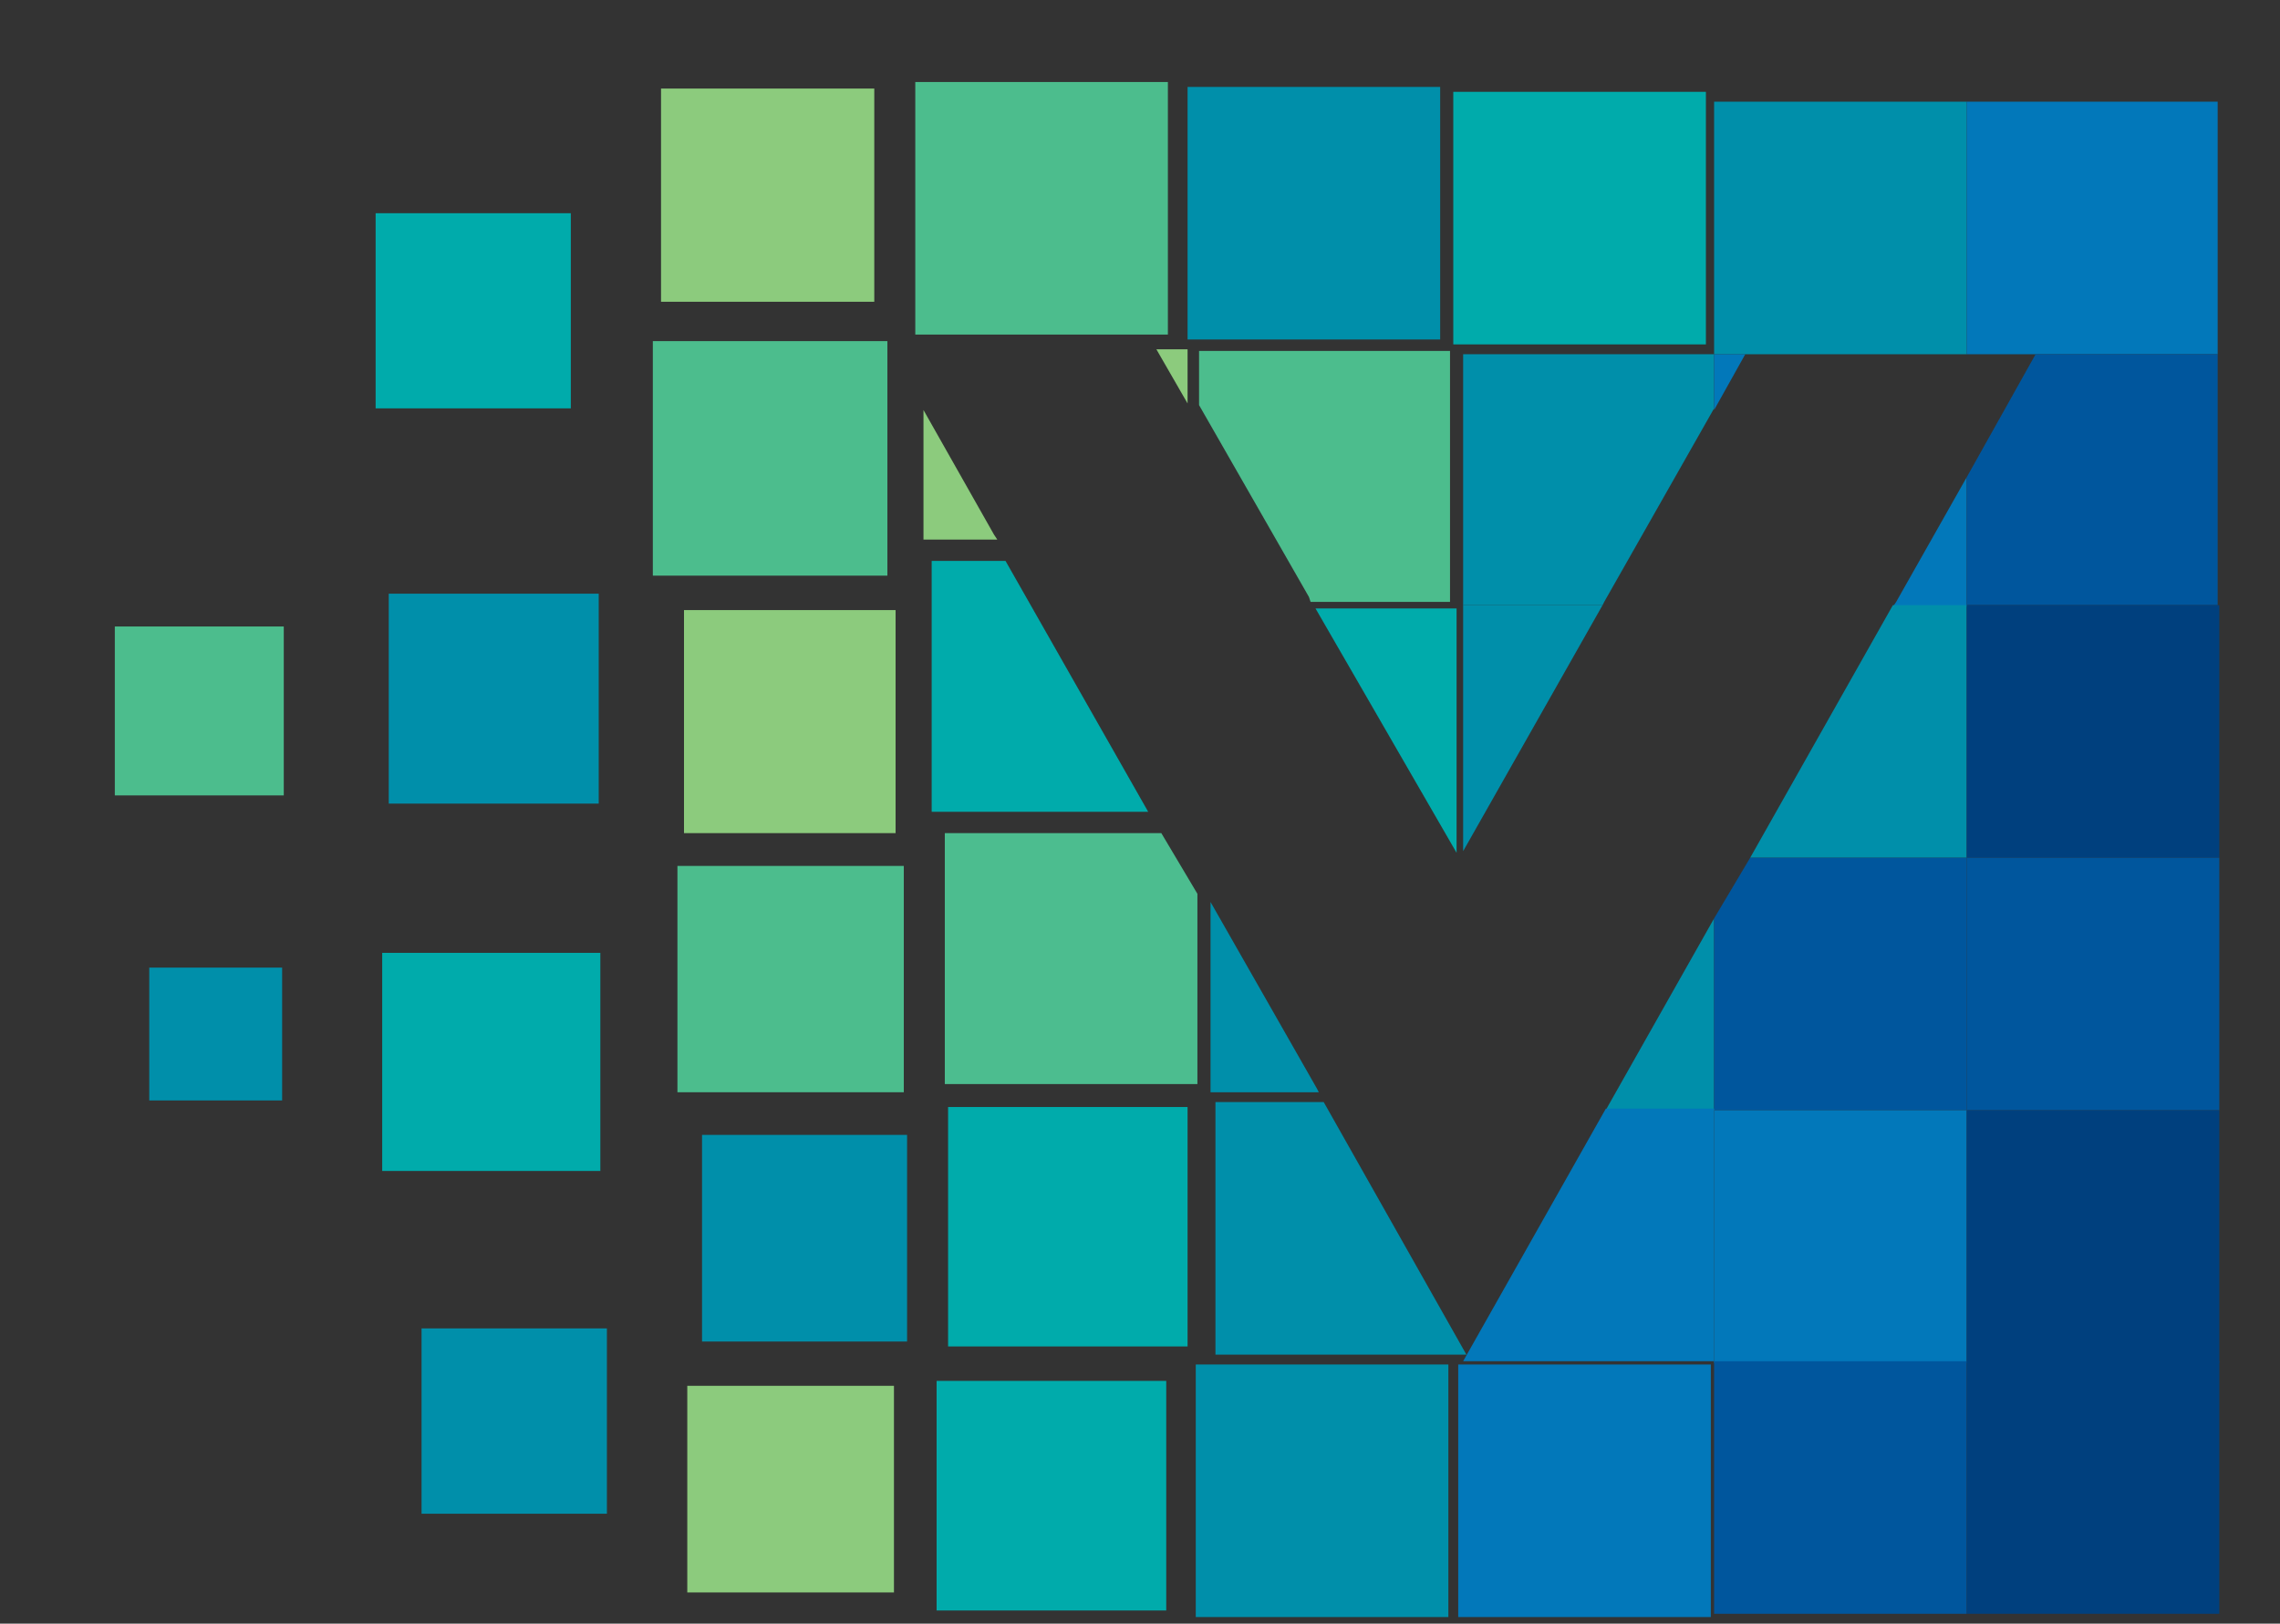 <svg xmlns="http://www.w3.org/2000/svg" viewBox="0 0 139 99" width="139" height="99">
	<rect x="0" y="0" width="139" height="99" fill="#333333" stroke="none"/>
	<style>
		tspan { white-space:pre }
		.shp0 { fill: #8ccb7d } 
		.shp1 { fill: #4cbd8d } 
		.shp2 { fill: #008faa } 
		.shp3 { fill: #00abab } 
		.shp4 { fill: #0278ba } 
		.shp5 { fill: #00569d } 
		.shp6 { fill: #00407e } 
		.shp7 { fill: #4cbd8f } 
		.shp8 { fill: #ffffff } 
	</style>
	<g id="Layer">
		<g id="Layer">
			<g id="Layer_2_1_">
				<g id="Layer_1-2">
					<path id="Layer" class="shp0" d="M40.3 5.4L53.3 5.4L53.3 18.4L49.7 18.4L40.3 18.4L40.3 5.4Z" />
					<path id="Layer" class="shp1" d="M55.8 5L71.2 5L71.2 20.4L69.2 20.4L55.8 20.4L55.8 5Z" />
					<path id="Layer" class="shp2" d="M72.4 5.3L87.8 5.3L87.8 20.7L72.4 20.7L72.4 5.3Z" />
					<path id="Layer" class="shp3" d="M88.6 5.6L104 5.6L104 21L88.6 21L88.6 5.6Z" />
					<path id="Layer" class="shp2" d="M104.5 6.2L119.9 6.2L119.9 21.6L106.4 21.6L104.5 21.6L104.5 6.2Z" />
					<path id="Layer" class="shp4" d="M119.9 6.2L135.2 6.2L135.2 21.6L124.1 21.6L119.9 21.6L119.9 6.2Z" />
					<path id="Layer" class="shp0" d="M60.8 32.9L56.3 32.9L56.3 25L60.6 32.6L60.8 32.9Z" />
					<path id="Layer" class="shp0" d="M70.5 21.3L72.4 21.3L72.4 24.6L70.5 21.3Z" />
					<path id="Layer" class="shp1" d="M73.1 21.4L88.4 21.4L88.4 36.7L79.9 36.7L79.8 36.4L73.1 24.7L73.1 21.4Z" />
					<path id="Layer" class="shp2" d="M89.2 21.6L104.5 21.6L104.5 24.9L97.8 36.7L97.7 36.9L89.2 36.9L89.2 21.6Z" />
					<path id="Layer" fill-rule="evenodd" class="shp4" d="M119.9 29.1L119.9 37L115.4 37L115.6 36.7L119.9 29.1ZM104.5 21.6L106.4 21.6L104.5 25L104.5 21.6Z" />
					<path id="Layer" class="shp5" d="M124.1 21.6L135.2 21.6L135.2 36.9L119.9 36.9L119.9 29.1L124.1 21.6Z" />
					<path id="Layer" class="shp0" d="M41.7 37.2L54.6 37.2L54.6 50.8L41.7 50.8L41.7 37.2Z" />
					<path id="Layer" class="shp3" d="M56.8 34.2L61.3 34.2L70 49.5L56.8 49.5L56.8 34.2Z" />
					<path id="Layer" class="shp3" d="M80.2 37.1L88.8 37.1L88.8 52L80.2 37.1Z" />
					<path id="Layer" class="shp2" d="M89.2 36.9L97.7 36.9L89.2 51.9L89.2 51.9L89.2 36.9Z" />
					<path id="Layer" class="shp2" d="M115.4 36.9L119.9 36.9L119.9 52.3L106.7 52.3L115.4 36.9Z" />
					<path id="Layer" class="shp6" d="M119.9 36.9L135.3 36.9L135.3 52.3L119.9 52.3L119.9 36.9Z" />
					<path id="Layer" class="shp1" d="M41.3 52.8L55.1 52.8L55.1 66.6L41.3 66.6L41.3 52.8Z" />
					<path id="Layer" class="shp7" d="M57.6 50.8L70.8 50.8L73 54.5L73 66.1L57.6 66.1L57.6 50.8Z" />
					<path id="Layer" class="shp2" d="M80.4 66.6L73.8 66.6L73.8 55L80.3 66.4L80.4 66.6Z" />
					<path id="Layer" class="shp2" d="M104.5 56L104.5 67.7L97.9 67.7L98 67.5L104.5 56Z" />
					<path id="Layer" class="shp5" d="M106.7 52.3L119.9 52.3L119.9 67.7L104.5 67.7L104.5 56L106.7 52.3Z" />
					<path id="Layer" class="shp5" d="M119.9 52.3L135.3 52.3L135.3 67.7L119.9 67.7L119.9 52.3Z" />
					<path id="Layer" class="shp2" d="M42.8 69.2L55.3 69.2L55.3 81.8L42.8 81.8L42.8 69.2Z" />
					<path id="Layer" class="shp3" d="M57.8 67.5L72.4 67.5L72.4 82.1L57.8 82.1L57.8 67.5Z" />
					<path id="Layer" class="shp2" d="M74.1 67.2L80.7 67.2L89.4 82.6L89.4 82.6L74.1 82.6L74.1 67.2Z" />
					<path id="Layer" fill-rule="evenodd" class="shp4" d="M97.9 67.6L104.5 67.6L104.5 83L89.2 83L97.9 67.6Z" />
					<path id="Layer" class="shp4" d="M104.5 67.7L119.9 67.7L119.9 83.1L104.5 83.1L104.5 67.7Z" />
					<path id="Layer" class="shp6" d="M119.9 67.7L135.3 67.7L135.3 83.1L119.9 83.1L119.9 67.7Z" />
					<path id="Layer" class="shp0" d="M41.9 84.5L54.5 84.5L54.5 97.1L41.9 97.1L41.9 84.5Z" />
					<path id="Layer" class="shp3" d="M57.1 84.2L71.1 84.2L71.1 98.2L57.1 98.2L57.1 84.2Z" />
					<path id="Layer" class="shp2" d="M72.9 83.2L88.3 83.2L88.3 98.6L72.9 98.6L72.9 83.2Z" />
					<path id="Layer" class="shp4" d="M88.9 83.2L88.9 83.2L104.3 83.2L104.3 98.6L88.9 98.6L88.9 83.2Z" />
					<path id="Layer" class="shp5" d="M104.5 83L119.9 83L119.9 98.4L104.5 98.4L104.5 83Z" />
					<path id="Layer" class="shp6" d="M119.9 83L135.3 83L135.3 98.4L119.9 98.4L119.9 83Z" />
					<path id="Layer" class="shp2" d="M23.7 36.2L36.5 36.2L36.5 49L32.9 49L23.7 49L23.7 36.2Z" />
					<path id="Layer" class="shp3" d="M23.3 58.1L36.6 58.1L36.6 71.4L23.3 71.4L23.3 58.1Z" />
					<path id="Layer" class="shp1" d="M7 38.2L17.3 38.2L17.3 48.5L7 48.5L7 38.2Z" />
					<path id="Layer" class="shp2" d="M25.7 81L37 81L37 92.3L25.7 92.3L25.7 81Z" />
					<path id="Layer" class="shp3" d="M22.9 13L34.8 13L34.8 24.9L22.9 24.9L22.9 13Z" />
					<path id="Layer" class="shp1" d="M39.8 20.8L54.1 20.8L54.1 35.1L50.2 35.1L39.8 35.1L39.8 20.8Z" />
					<path id="Layer" class="shp2" d="M9.1 59L17.2 59L17.2 67.1L9.1 67.1L9.1 59Z" />
					<path id="Layer" fill-rule="evenodd" class="shp8" d="M467.3 15.1L467.3 41.6L478.2 28.6L487.8 28.6L487.8 29.1L474.6 43.9L489.6 60.4L489.6 61L480 61L467.3 46.3L467.3 61L459.3 61L459.3 15.1L467.3 15.1ZM454.8 56.9C451.5 60.3 447 62.1 442.3 62C432.9 62 425.1 56.4 425.1 44.9C425.1 33.4 432.9 27.8 442.3 27.8C446.7 27.7 450.9 29.4 453.9 32.6L448.9 37.9C447.1 36.2 444.8 35.3 442.4 35.3C437 35.3 433.1 39.3 433.1 44.9C433.1 51 437.3 54.3 442.3 54.3C444.9 54.4 447.5 53.4 449.4 51.6L454.8 56.9ZM420.4 44.9C420.4 54.3 414 61.8 403.5 61.8C393 61.8 386.7 54.2 386.7 44.9C386.7 35.6 393.1 28 403.4 28C413.7 28 420.4 35.5 420.4 44.9ZM394.7 44.8C394.7 49.7 397.7 54.3 403.5 54.3C409.3 54.3 412.3 49.7 412.3 44.8C412.3 39.9 408.9 35.2 403.5 35.2C397.7 35.2 394.7 39.9 394.7 44.8ZM380 15.1L380 61L372 61L372 15.1L380 15.1ZM363.9 28.4C364 32.3 361.6 35.9 357.9 37.3C363.3 38.9 365.3 44.6 365.3 47.5C365.3 57.7 357.6 61 348.1 61L326.3 61L326.3 15L348.1 15C357.2 15 364 19 363.9 28.4ZM334.9 33.6L348.1 33.6C353.5 33.6 355.3 31.2 355.3 28.6C355.3 26.5 353.6 22.9 348.1 22.9L334.9 22.9L334.9 33.6ZM334.9 52.9L348.1 52.9C351.7 52.9 356.7 51.7 356.7 47.4C356.7 43.3 351.6 41.1 348.1 41.1L334.9 41.1L334.9 52.9ZM317.9 15.1L317.9 60.9L310.4 60.9L309.9 56.4C307.4 60.3 303.4 61.6 299.5 61.6C289.9 61.6 282.8 55.3 282.8 44.7C282.8 33.6 289.9 27.8 299.3 27.8C302.7 27.8 308 29.7 309.9 33L309.9 15.1L317.9 15.1ZM290.8 44.8C290.8 50.4 294.9 54.3 300 54.3C300.2 54.3 300.4 54.3 300.6 54.3C305.7 54.1 309.6 49.9 309.4 44.8C309.4 44.6 309.4 44.5 309.4 44.4C309.3 39.3 305.1 35.2 300 35.3C294.9 35.3 290.8 38.9 290.8 44.8ZM276.6 19.5C276.6 25.7 267.2 25.7 267.2 19.5C267.2 13.3 276.6 13.3 276.6 19.5ZM275.9 28.5L275.9 61L267.9 61L267.9 28.5L275.9 28.5ZM262.8 28.6L249 61.1L240.3 61.1L226.5 28.6L235.2 28.6L239.7 39.3L244.7 52.9L249.6 39.4L254.1 28.6L262.8 28.6ZM221.6 19.5C221.6 25.7 212.2 25.7 212.2 19.5C212.2 13.3 221.6 13.3 221.6 19.5ZM220.9 28.5L220.9 61L212.9 61L212.9 28.5L220.9 28.5ZM189.3 61.2L180.3 61.2L161.2 15L170.9 15L184.7 50.8L198.6 15L208.3 15L189.3 61.2Z" />
					<path id="Layer" class="shp8" d="M329.6 90.2L329.6 73.6L332.7 73.6L332.7 90.2L329.6 90.2L329.6 90.2Z" />
					<path id="Layer" class="shp8" d="M341.3 76.4L336 76.4L336 73.6L349.6 73.6L349.6 76.4L344.4 76.4L344.4 90.1L341.3 90.1L341.3 76.4Z" />
					<path id="Layer" class="shp8" d="M368 78.5L370.6 87.3L373.3 78.5L376.5 78.5L372.4 90.2L369 90.2L367.8 86.7L366.8 82.8L365.8 86.7L364.6 90.2L361.2 90.2L357.1 78.5L360.3 78.5L363 87.3L365.5 78.5L368 78.5Z" />
					<path id="Layer" fill-rule="evenodd" class="shp8" d="M380.9 73.5C380 73.5 379.2 74.3 379.2 75.2C379.2 76.1 380 76.9 380.9 76.9C381.8 76.9 382.6 76.1 382.6 75.2C382.6 74.3 381.9 73.5 380.9 73.5ZM379.5 78.4L379.5 90.1L382.4 90.1L382.4 78.4L379.5 78.4Z" />
					<path id="Layer" class="shp8" d="M389.6 75.2L389.6 78.5L392.8 78.5L392.8 81L389.6 81L389.6 86C389.5 86.8 390 87.5 390.8 87.6C390.9 87.6 391 87.6 391.1 87.6C391.6 87.6 392.1 87.5 392.5 87.3L393.3 89.8C392.5 90.1 391.7 90.3 390.9 90.3C388.4 90.4 386.7 89 386.7 86L386.7 81L384.5 81L384.5 78.5L386.7 78.5L386.7 75.5L389.6 75.2Z" />
					<path id="Layer" class="shp8" d="M398.5 73.6L398.5 80.1C399.4 78.9 400.7 78.3 402.1 78.3C405.4 78.3 406.9 80.5 406.9 84L406.9 90.2L404 90.2L404 84C404 81.9 402.9 81 401.4 81C399.7 81.1 398.4 82.4 398.5 84.1L398.5 84.2L398.5 90.2L395.6 90.2L395.6 73.6L398.5 73.6Z" />
					<path id="Layer" class="shp8" d="M430.1 88.1C428.4 89.7 426.1 90.6 423.8 90.6C417.7 90.6 415 86.4 415 82.1C415 77.8 417.8 73.4 423.8 73.4C426.1 73.4 428.3 74.3 429.9 75.9L427.8 77.9C426.7 76.9 425.3 76.3 423.8 76.3C420.8 76.1 418.3 78.4 418.1 81.4C418.1 81.6 418.1 81.8 418.1 82C417.9 84.9 420.2 87.4 423.1 87.6C423.3 87.6 423.6 87.6 423.8 87.6C425.3 87.6 426.8 87 427.9 85.9L430.1 88.1Z" />
					<path id="Layer" class="shp8" d="M434.9 73.6L434.9 90.1L432 90.1L432 73.6L434.9 73.6Z" />
					<path id="Layer" fill-rule="evenodd" class="shp8" d="M447.3 78.5L450.1 78.5L450.1 90.2L447.4 90.2L447.3 88.5C446.5 89.8 445 90.6 443.5 90.6C440 90.6 437.5 88.5 437.5 84.4C437.5 80.3 440.2 78.3 443.6 78.3C445.1 78.2 446.5 79 447.3 80.2L447.3 78.5ZM443.4 87.8C443.5 87.8 443.6 87.8 443.7 87.8C448.2 87.8 448.2 80.7 443.7 80.7C441.9 80.6 440.3 82 440.2 83.9C440.3 84.1 440.3 84.2 440.3 84.3C440.2 86.1 441.6 87.7 443.4 87.8Z" />
					<path id="Layer" class="shp8" d="M455.8 78.5L456 79.8C456.7 78.7 458 78 459.3 78.1C460.4 78.1 461.5 78.5 462.3 79.2L461 81.7C460.4 81.2 459.7 80.9 458.9 80.9C457.4 80.8 456.1 81.9 456 83.3C456 83.5 456 83.6 456 83.8L456 90L453.1 90L453.1 78.5L455.8 78.5Z" />
					<path id="Layer" fill-rule="evenodd" class="shp8" d="M465.4 73.5C464.5 73.5 463.7 74.3 463.7 75.2C463.7 76.1 464.5 76.9 465.4 76.9C466.3 76.9 467.1 76.1 467.1 75.2C467.1 74.3 466.3 73.5 465.4 73.5ZM464 78.4L464 90.1L466.9 90.1L466.9 78.4L464 78.4Z" />
					<path id="Layer" class="shp8" d="M474.1 75.2L474.1 78.5L477.3 78.5L477.3 81L474.1 81L474.1 86C474 86.8 474.5 87.5 475.3 87.6C475.4 87.6 475.5 87.6 475.6 87.6C476.1 87.6 476.6 87.5 477 87.3L477.8 89.8C477 90.1 476.2 90.3 475.4 90.3C472.9 90.4 471.2 89 471.2 86L471.2 81L469 81L469 78.5L471.2 78.5L471.2 75.5L474.1 75.2Z" />
					<path id="Layer" class="shp8" d="M492.1 78.5L485 95L481.8 95L484 90L479.3 78.5L482.7 78.5L484.5 83.5L485.6 86.8L486.8 83.6L488.9 78.5L492.1 78.5Z" />
				</g>
			</g>
		</g>
	</g>
</svg>